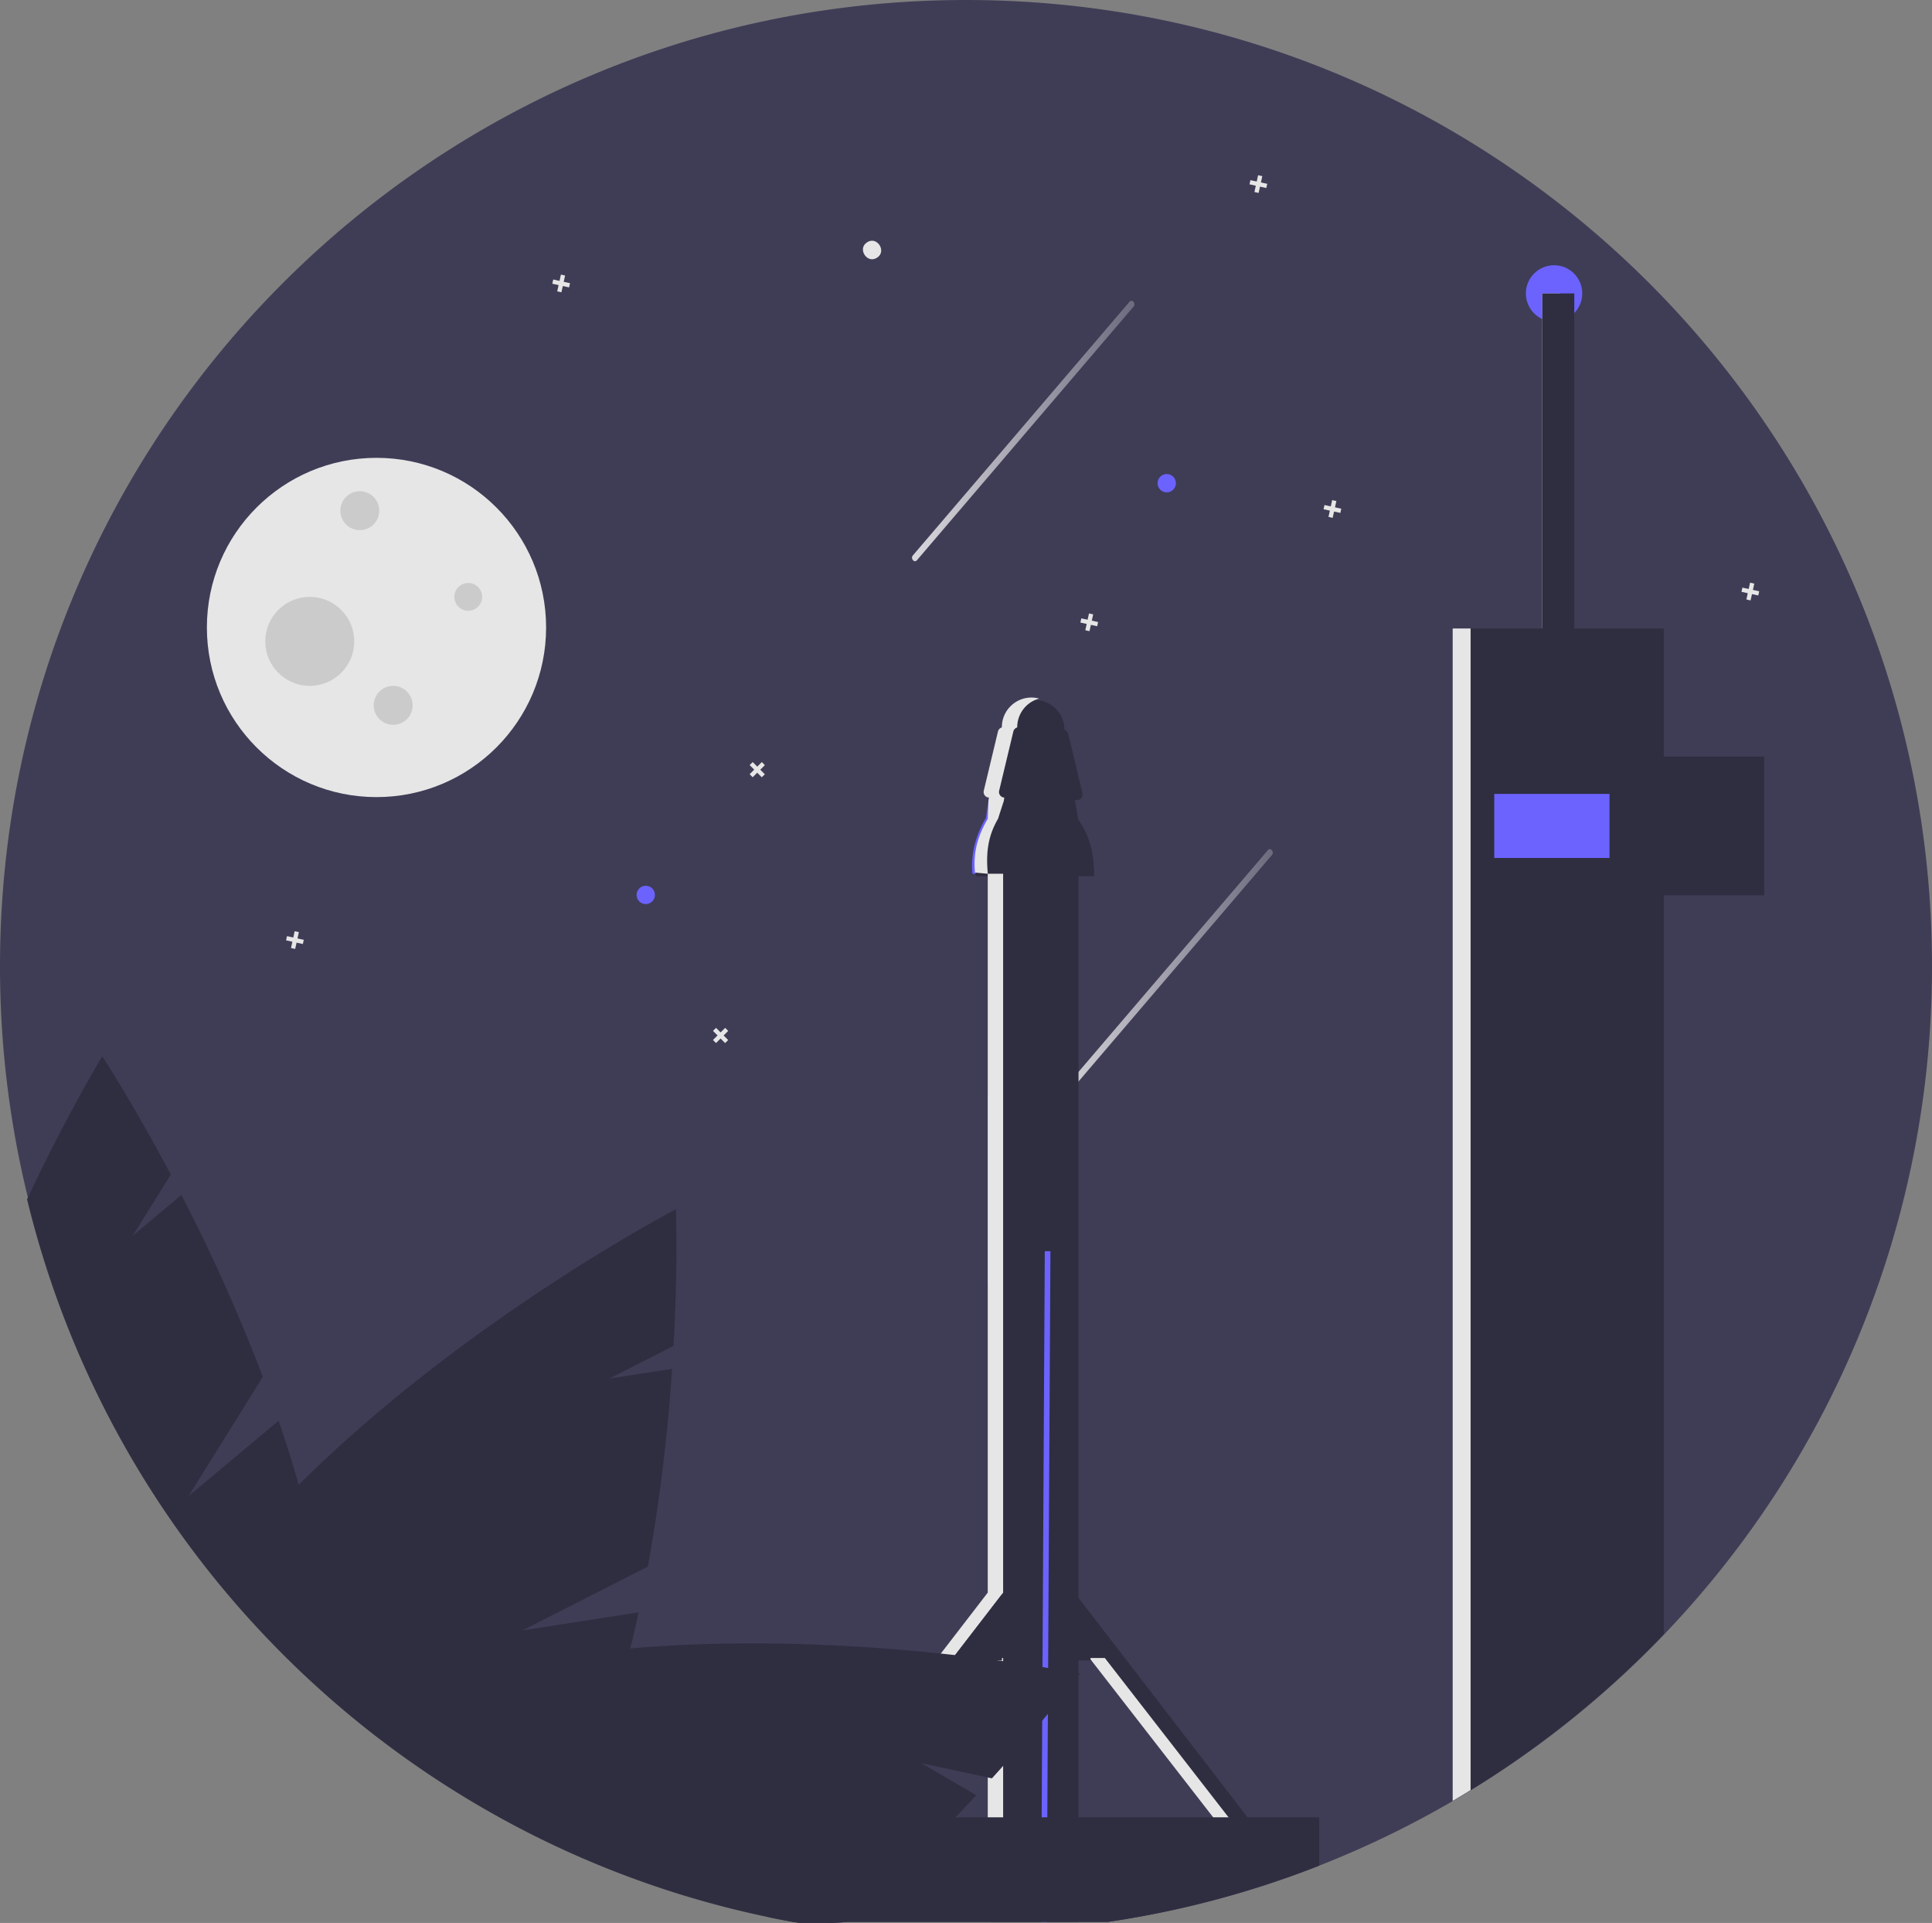 <?xml version="1.0" encoding="UTF-8" standalone="no"?>
<svg
   data-name="Layer 1"
   width="754"
   height="750.36"
   viewBox="0 0 754 750.36"
   version="1.1"
   id="svg2734"
   sodipodi:docname="window-day.svg"
    xmlns:sodipodi="http://sodipodi.sourceforge.net/DTD/sodipodi-0.dtd"
   xmlns:xlink="http://www.w3.org/1999/xlink"
   xmlns="http://www.w3.org/2000/svg"
   xmlns:svg="http://www.w3.org/2000/svg">
  <rect x="0" y="0" width="754" height="750.36" fill="#808080" stroke="none"/>
  <sodipodi:namedview
     id="namedview2736"
     pagecolor="#ffffff"
     bordercolor="#000000"
     borderopacity="0.25" 
     showgrid="false"
       />
  <defs
     id="defs2650">
    <linearGradient
       id="b13d5aa8-7d59-4aa5-8b0c-a1087af90b05-30"
       x1="632.931"
       y1="457.002"
       x2="719.741"
       y2="457.002"
       gradientUnits="userSpaceOnUse">
      <stop
         offset="0"
         stop-color="#fff"
         id="stop2644" />
      <stop
         offset="1"
         stop-color="#fff"
         stop-opacity="0.3"
         id="stop2646" />
    </linearGradient>
    <linearGradient
       id="b216fe78-eea0-4fe3-b1f5-9d415c27bb0d-31"
       x1="578.931"
       y1="243.002"
       x2="665.741"
       y2="243.002"
       xlink:href="#b13d5aa8-7d59-4aa5-8b0c-a1087af90b05-30" />
  </defs>
  <path
     d="M977,451.82A376.647,376.647,0,0,1,655.41,824.77H553.3c-.16.14-5.82.41-5.82.41-.95-.13-1.91-.27-2.86-.41q-10.905-1.605-21.61-3.83a372.653,372.653,0,0,1-81.03-26.75c-.27-.12-.53-.25-.8-.37a371.023,371.023,0,0,1-41.87-22.81c-.34-.21-.67-.42-1-.63-.57-.36-1.13-.71-1.69-1.08-.18-.11-.36-.22-.54-.34A376.057,376.057,0,0,1,361.41,743.72c-.54-.43-1.08-.88-1.62-1.32q-3.255-2.7-6.45-5.46c-.02-.01-.03-.03-.05-.04A380.652,380.652,0,0,1,322.32,706.82c-.03-.04-.07-.07-.1-.11a376.239,376.239,0,0,1-88.33-164.6c-.12-.44-.22-.87-.33-1.31A378.139,378.139,0,0,1,223,451.82c0-208.21,168.79-377,377-377S977,243.61,977,451.82Z"
     transform="translate(-223 -74.82)"
     fill="#3f3d56"
     id="path2652" />
  <g
     opacity="0.4"
     id="g2680" />
  <g
     id="building" >
    <path
       d="M608.49,415.77h-5.98c-.67-7.24,1-14.53,5.29-21.87l.96-6.58.15-1h6l-.15,1L613.8,393.9c-4.29,7.34-5.96,14.63-5.29,21.87h5.98"
       transform="translate(-223,-74.82)"
       fill="#6c63ff"
       id="path2728" />
    <circle
       cx="606.5"
       cy="114.5"
       r="11"
       fill="#6c63ff"
       id="circle2732" />
    <rect
       x="601.906"
       y="114.5"
       width="7"
       height="130.75"
       fill="#e6e6e6"
       id="rect2678" />
    <path
       d="M872.38,320.07v392.4a378.724,378.724,0,0,1-82.45,65.08V320.07Z"
       transform="translate(-223 -74.82)"
       fill="#2f2e41"
       id="path2670" />
    <rect
       x="634.387"
       y="295.224"
       width="54.134"
       height="54.134"
       fill="#2f2e41"
       id="rect2672" />
    <rect
       x="601.906"
       y="114.5"
       width="12.492"
       height="141.581"
       fill="#2f2e41"
       id="rect2674" />
    <rect
       x="583.168"
       y="309.798"
       width="44.973"
       height="24.985"
       fill="#6c63ff"
       id="rect2682" />
    <path
       d="M796.93,320.07h-7V777.55q3.527-2.061,7-4.205Z"
       transform="translate(-223,-74.82)"
       fill="#e6e6e6"
       id="path2676" />
  </g>
  <g
     id="moon-group">
    <circle
       cx="146.933"
       cy="244.847"
       r="66.193"
       fill="#e6e6e6"
       id="circle2684" />
    <circle
       cx="140.423"
       cy="199.271"
       r="7.596"
       fill="#cbcbcb"
       id="circle2686" />
    <circle
       cx="153.444"
       cy="275.23"
       r="7.596"
       fill="#cbcbcb"
       id="circle2688" />
    <circle
       cx="120.89"
       cy="250.272"
       r="17.362"
       fill="#cbcbcb"
       id="circle2692" />
    <circle
       cx="182.742"
       cy="232.91"
       r="5.426"
       fill="#cbcbcb"
       id="circle2690" />
  </g>
  <g
     id="stars">
    <circle
       cx="252.015"
       cy="349.213"
       r="3.576"
       fill="#6c63ff"
       id="circle2694" />
    <polygon
       points="283.012 401.093 281.227 402.866 279.454 401.081 278.264 402.263 280.037 404.048 278.252 405.821 279.434 407.011 281.219 405.238 282.992 407.023 284.182 405.841 282.409 404.056 284.194 402.283 283.012 401.093"
       fill="#e6e6e6"
       id="polygon2696" />
    <polygon
       points="297.318 297.375 295.533 299.148 293.76 297.363 292.57 298.545 294.343 300.33 292.558 302.103 293.74 303.293 295.525 301.52 297.298 303.305 298.488 302.123 296.715 300.338 298.5 298.565 297.318 297.375"
       fill="#e6e6e6"
       id="polygon2698" />
    <polygon
       points="428.557 242.728 426.1 242.189 426.638 239.731 425 239.372 424.461 241.83 422.004 241.292 421.645 242.93 424.102 243.469 423.564 245.926 425.202 246.285 425.741 243.827 428.198 244.366 428.557 242.728"
       fill="#e6e6e6"
       id="polygon2712" />
    <polygon
       points="494.557 71.728 492.1 71.189 492.638 68.731 491 68.372 490.461 70.83 488.004 70.292 487.645 71.93 490.102 72.469 489.564 74.926 491.202 75.285 491.741 72.827 494.198 73.366 494.557 71.728"
       fill="#e6e6e6"
       id="polygon2704" />
    <polygon
       points="118.557 366.728 116.1 366.189 116.638 363.731 115 363.372 114.461 365.83 112.004 365.292 111.645 366.93 114.102 367.469 113.564 369.926 115.202 370.285 115.741 367.827 118.198 368.366 118.557 366.728"
       fill="#e6e6e6"
       id="polygon2702" />
    <path
       d="M565.279,175.376c-3.862,2.573-7.815-3.551-3.878-6.01C565.262,166.793,569.215,172.917,565.279,175.376Z"
       transform="translate(-223 -74.82)"
       fill="#e6e6e6"
       id="path2700" />
    <polygon
       points="523.46 198.506 521.003 197.967 521.541 195.51 519.903 195.151 519.364 197.608 516.906 197.07 516.547 198.708 519.005 199.247 518.467 201.705 520.105 202.063 520.644 199.606 523.101 200.144 523.46 198.506"
       fill="#e6e6e6"
       id="polygon2714" />
    <polygon
       points="686.557 230.728 684.1 230.189 684.638 227.731 683 227.372 682.461 229.83 680.004 229.292 679.645 230.93 682.102 231.469 681.564 233.926 683.202 234.285 683.741 231.827 686.198 232.366 686.557 230.728"
       fill="#e6e6e6"
       id="polygon2706" />
    <circle
       cx="455.34"
       cy="188.551"
       r="3.576"
       fill="#6c63ff"
       id="circle2710" />
    <polygon
       points="222.46 110.506 220.003 109.967 220.541 107.51 218.903 107.151 218.364 109.608 215.906 109.07 215.547 110.708 218.005 111.247 217.467 113.705 219.105 114.063 219.644 111.606 222.101 112.144 222.46 110.506"
       fill="#e6e6e6"
       id="polygon2708" />
  </g>
  <g
     id="meteor">
    <path
       d="M634.853,507.436,667.824,468.838l32.971-38.599L719.407,408.45c1.03-1.206-.559-3.086-1.589-1.881l-32.971,38.599-32.971,38.599-18.612,21.79c-1.03,1.206.559,3.086,1.589,1.881Z"
       transform="translate(-223,-74.82)"
       opacity="0.8"
       fill="url(#b13d5aa8-7d59-4aa5-8b0c-a1087af90b05-30)"
       id="path2654" />
    <path
       d="M580.853,293.436,613.824,254.838l32.971-38.599L665.407,194.45c1.03-1.206-.559-3.086-1.589-1.881l-32.971,38.599-32.971,38.599-18.612,21.79c-1.03,1.206.559,3.086,1.589,1.881Z"
       transform="translate(-223 -74.82)"
       opacity="0.8"
       fill="url(#b216fe78-eea0-4fe3-b1f5-9d415c27bb0d-31)"
       id="path2716" />
  </g>
  <g
     id="rocket">
    <polygon
       points="419.831 622.109 498.117 723.714 487.29 726.213 426.494 647.927 419.831 647.927 419.831 622.109"
       fill="#2f2e41"
       id="polygon2668" />
    <rect
       x="385.49"
       y="427.5"
       width="6"
       height="73"
       fill="#6c63ff"
       id="rect2730" />
    <rect
       x="386.81"
       y="336.41"
       width="34.1"
       height="413.54"
       fill="#2f2e41"
       id="rect2656" />
    <polygon
       points="409.95 488.23 409.88 500.61 409.05 650.87 408.95 668.78 408.73 709.14 408.51 749.95 406.31 749.95 406.53 709.14 406.74 671.44 406.85 650.5 407.68 500.64 407.75 488.22 409.95 488.23"
       fill="#6c63ff"
       id="polygon2658" />
    <path
       d="M650.031,416.73h-46.204c-.671-7.238.998-14.528,5.294-21.876l1.306-8.927h31.903l1.505,8.814C648.305,400.697,650.037,408.217,650.031,416.73Z"
       transform="translate(-223,-74.82)"
       fill="#2f2e41"
       id="path2660" />
    <path
       d="M643.318,387.027H610.396a2.2,2.2,0,0,1-2.139-2.714l5.544-23.102a2.2,2.2,0,0,1,2.139-1.687h21.833a2.2,2.2,0,0,1,2.139,1.687l5.544,23.102A2.2,2.2,0,0,1,643.318,387.027Z"
       transform="translate(-223,-74.82)"
       fill="#2f2e41"
       id="path2662" />
    <path
       d="M626.86,347.97a11.564,11.564,0,0,0-11.55,11.56v11.55h23.1V359.53A11.564,11.564,0,0,0,626.86,347.97Z"
       transform="translate(-223,-74.82)"
       fill="#2f2e41"
       id="path2664" />
    <rect
       x="385.494"
       y="646.969"
       width="6"
       height="102.023"
       fill="#e6e6e6"
       id="rect2718" />
    <path
       d="M628.54,347.42a11.573,11.573,0,0,0-8.55,11.15v.1a2.211,2.211,0,0,0-1.51,1.58l-5.54,23.11a2.185,2.185,0,0,0,2.01,2.69l-.04.27-.15,1-2.26,7c-4.29,7.34-4.66,14.21-3.99,21.45h5.98V696.28l-78.04,101.3L542.19,798.9l-.91,1.18-10.83-2.5,78.04-101.3V415.77l-4.99-.45c-.67-7.24.71-13.66,5-21l.26-7,.15-1,.04-.27a2.185,2.185,0,0,1-2.01-2.69l5.54-23.11a2.211,2.211,0,0,1,1.51-1.58v-.1a11.564,11.564,0,0,1,11.55-11.56A11.433,11.433,0,0,1,628.54,347.42Z"
       transform="translate(-223,-74.82)"
       fill="#e6e6e6"
       id="path2720" />
    <polygon
       points="431.177 646.969 425.594 646.969 425.594 647.506 485.974 725.255 491.062 724.081 431.177 646.969"
       fill="#e6e6e6"
       id="polygon2722" />
    <path
       d="M737.88,783.96v18.85a374.502,374.502,0,0,1-82.47,21.96h-123c-3.15-.57-6.29-1.18-9.4-1.83V783.96Z"
       transform="translate(-223 -74.82)"
       fill="#2f2e41"
       id="path2724" />
  </g>
  <g
     id="tree">
    <polygon
       points="391.051 622.109 312.765 723.714 323.592 726.213 384.388 647.927 391.051 647.927 391.051 622.109"
       fill="#2f2e41"
       id="polygon2666" />
    <path
       d="M632.05,725.69c-.7-.12-1.44-.24-2.2-.37-4.47-.72-9.86-1.54-16.04-2.39q-.63-.09-1.29-.18c-5.1-.69-10.71-1.39-16.76-2.08-33.17-3.73-79.5-6.72-126.78-2.61,1.17-4.7,2.25-9.4,3.27-14.08l-45.28,7.01L475.83,686.14a692.681,692.681,0,0,0,9.48-77.18l-24.46,3.78,25.01-12.72c1.79-32.03.95-53.35.95-53.35S405,589.2,339.58,654.2c-2.4-8.46-5.03-16.81-7.83-25.01l-35.14,29.4,28.97-46.52A689.2,689.2,0,0,0,293.8,541.1l-18.98,15.88,14.84-23.82c-15.02-28.35-26.76-46.17-26.76-46.17s-13.39,21.94-29.34,55.81a376.303,376.303,0,0,0,88.76,166.02,380.108,380.108,0,0,0,31.02,30.12q3.195,2.76,6.45,5.46A377.473,377.473,0,0,0,396.08,770.96c.74.48,1.48.95,2.23,1.42a375.117,375.117,0,0,0,124.7,50.56c3.11.65,6.25,1.26,9.4,1.83.77.14,1.54.28,2.31.41h12.76s5.66-.27,5.82-.41c15.85-13.87,30.22-27.89,42.61-40.81,2.82-2.93,5.53-5.81,8.14-8.61l-21.38-12.47,27.44,5.88c1.26-1.39,2.5-2.76,3.7-4.1,6.16-6.88,11.5-13.11,15.93-18.4.76-.92,1.5-1.8,2.21-2.66,8.07-9.74,12.51-15.68,12.51-15.68S640,727.01,632.05,725.69Z"
       transform="translate(-223 -74.82)"
       fill="#2f2e41"
       id="path2726" />
  </g>
</svg>

